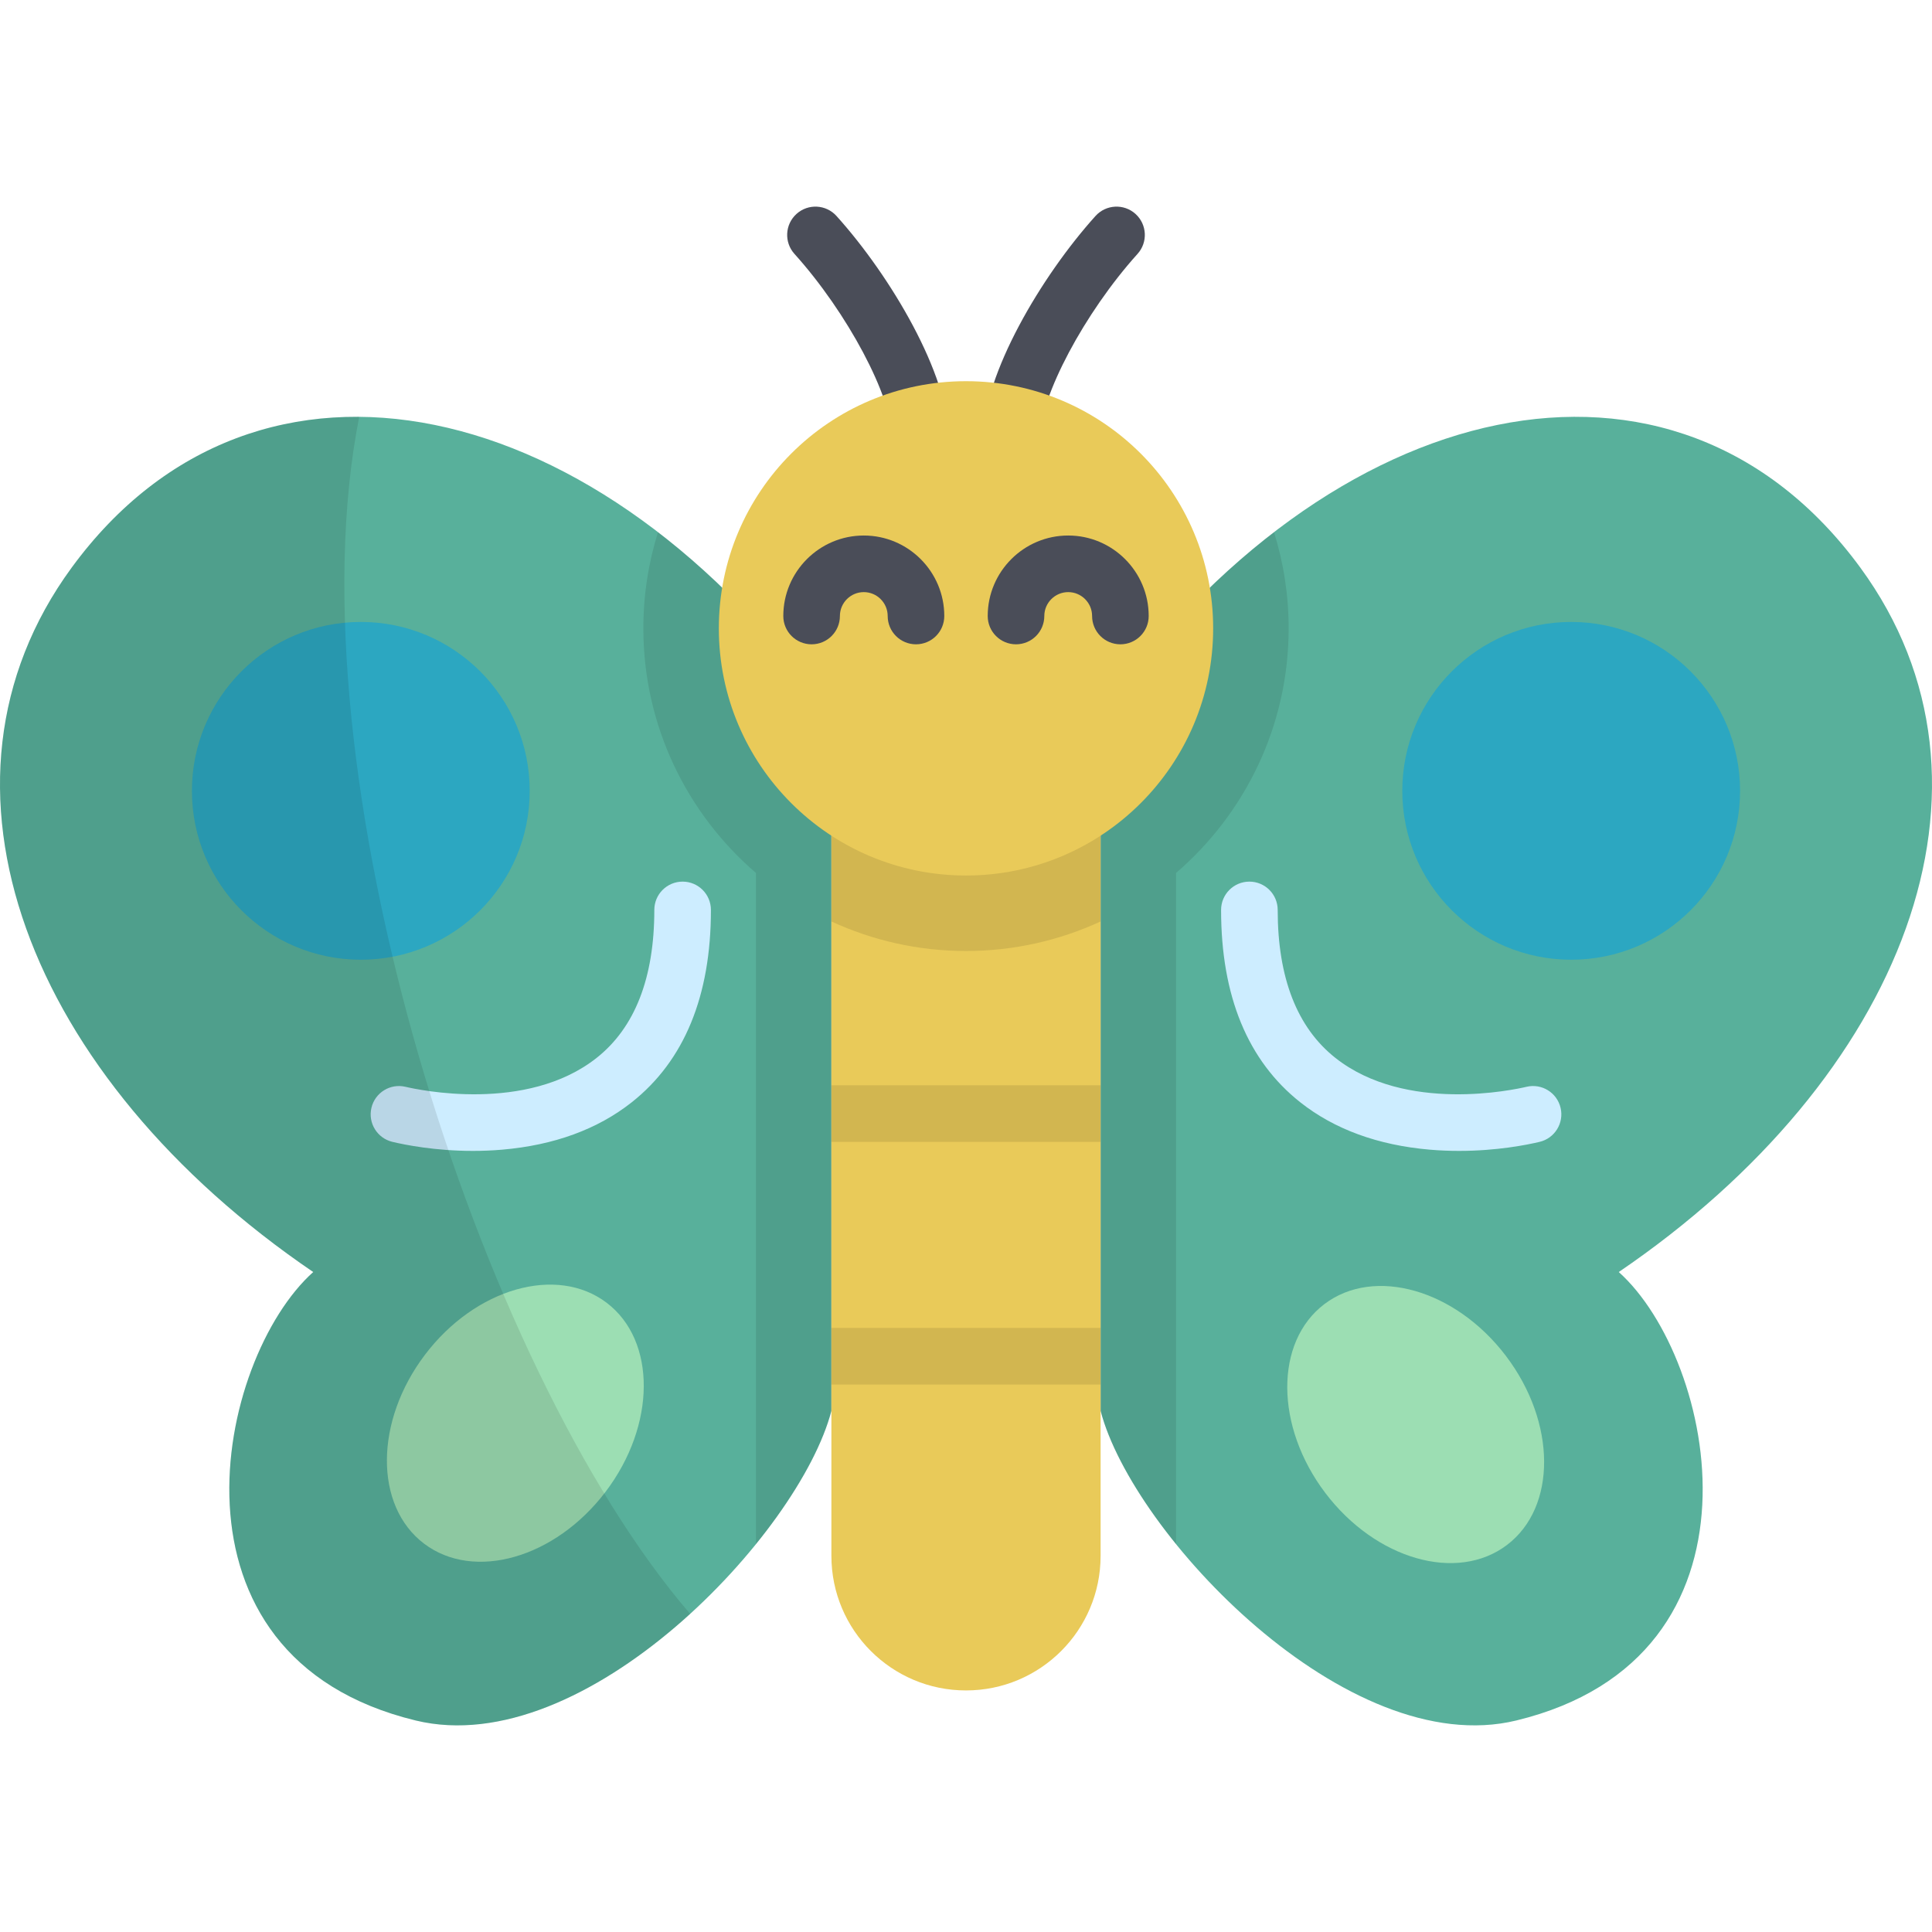 <?xml version="1.0" encoding="iso-8859-1"?>
<!-- Generator: Adobe Illustrator 19.0.0, SVG Export Plug-In . SVG Version: 6.00 Build 0)  -->
<svg version="1.1" id="Capa_1" xmlns="http://www.w3.org/2000/svg" xmlns:xlink="http://www.w3.org/1999/xlink" x="0px" y="0px"
	 viewBox="0 0 512 512" style="enable-background:new 0 0 512 512;" xml:space="preserve">
<path style="fill:#58B09B;" d="M291.67,189.597c60.989-85.871,152.173-106.356,201.352-39.151
	c42.025,57.429,11.443,135.285-64.031,186.654c25.73,23.067,42.328,102.008-27.156,118.848
	c-44.894,10.88-101.684-49.467-110.165-82.058V189.597z"/>
<circle style="fill:#2CA7C1;" cx="416.38" cy="209.58" r="44.758"/>
<ellipse transform="matrix(-0.797 0.604 -0.604 -0.797 902.081 451.555)" style="fill:#9CDEB3;" cx="375.217" cy="377.253" rx="30.04" ry="40.05"/>
<path style="fill:#CDEDFF;" d="M386.66,305.002c-2.472,0-5.066-0.098-7.746-0.328c-13.733-1.181-25.281-5.403-34.32-12.549
	c-13.931-11.012-20.994-28.166-20.994-50.986c0-4.143,3.357-7.5,7.5-7.5s7.5,3.357,7.5,7.5c0,18.001,5.146,31.196,15.296,39.219
	c18.605,14.706,47.418,8.42,50.643,7.656c4.037-0.96,8.073,1.536,9.028,5.565c0.957,4.03-1.535,8.072-5.565,9.028
	C404.597,303.416,396.637,305.002,386.66,305.002z"/>
<path style="fill:#58B09B;" d="M220.33,189.597C159.341,103.726,68.157,83.241,18.978,150.446
	C-23.048,207.875,7.535,285.73,83.009,337.1c-25.73,23.067-42.328,102.008,27.156,118.848
	c44.894,10.88,101.683-49.467,110.165-82.058V189.597z"/>
<path style="fill:#E9CA59;" d="M256,129.55L256,129.55c-19.7,0-35.67,15.97-35.67,35.67v247.091c0,19.7,15.97,35.67,35.67,35.67l0,0
	c19.7,0,35.67-15.97,35.67-35.67V165.22C291.67,145.52,275.7,129.55,256,129.55z"/>
<circle style="fill:#2CA7C1;" cx="95.62" cy="209.58" r="44.758"/>
<ellipse transform="matrix(0.797 0.604 -0.604 0.797 255.407 -6.084)" style="fill:#9CDEB3;" cx="136.762" cy="377.214" rx="30.04" ry="40.05"/>
<path style="fill:#CDEDFF;" d="M125.34,305.002c-9.978,0-17.936-1.586-21.341-2.395c-4.03-0.956-6.522-4.998-5.565-9.028
	s4.997-6.523,9.029-5.565c3.225,0.765,32.039,7.05,50.642-7.656c10.15-8.022,15.296-21.218,15.296-39.219c0-4.143,3.358-7.5,7.5-7.5
	s7.5,3.357,7.5,7.5c0,22.82-7.063,39.975-20.994,50.986c-9.04,7.146-20.587,11.368-34.32,12.549
	C130.406,304.905,127.81,305.002,125.34,305.002z"/>
<g>
	<path style="fill:#4A4D58;" d="M243.922,123.534c-4.142,0-7.5-3.357-7.5-7.5c0-10.865-11.854-33.191-25.885-48.753
		c-2.773-3.076-2.528-7.818,0.548-10.593c3.076-2.774,7.819-2.529,10.593,0.548c14.42,15.992,29.745,42.034,29.745,58.798
		C251.422,120.177,248.064,123.534,243.922,123.534z"/>
	<path style="fill:#4A4D58;" d="M268.078,123.534c-4.143,0-7.5-3.357-7.5-7.5c0-16.764,15.325-42.806,29.744-58.798
		c2.773-3.075,7.517-3.321,10.593-0.548c3.076,2.774,3.321,7.517,0.548,10.593c-14.031,15.561-25.885,37.887-25.885,48.753
		C275.578,120.177,272.221,123.534,268.078,123.534z"/>
</g>
<path style="opacity:0.1;enable-background:new    ;" d="M256,129.55L256,129.55c-19.7,0-35.67,15.97-35.67,35.67v78.979
	c10.865,5.01,22.942,7.826,35.67,7.826c12.728,0,24.805-2.816,35.67-7.826V165.22C291.67,145.52,275.7,129.55,256,129.55z"/>
<path style="opacity:0.1;enable-background:new    ;" d="M337.625,141.038c-16.328,12.557-31.939,28.826-45.955,48.559v184.292
	c2.627,10.095,9.892,22.853,20,35.332V231.338c18.246-15.693,29.834-38.92,29.834-64.817
	C341.504,157.649,340.144,149.09,337.625,141.038z"/>
<path style="opacity:0.1;enable-background:new    ;" d="M174.376,141.038c-2.519,8.052-3.879,16.611-3.879,25.482
	c0,25.897,11.588,49.124,29.833,64.817V409.22c10.108-12.479,17.373-25.237,20-35.332V189.597
	C206.315,169.864,190.703,153.595,174.376,141.038z"/>
<circle style="fill:#E9CA59;" cx="256" cy="166.52" r="65.5"/>
<path style="opacity:0.1;enable-background:new    ;" d="M95.194,110.468c-29.126-0.244-56.163,12.575-76.216,39.978
	C-23.048,207.875,7.535,285.73,83.009,337.1c-25.73,23.066-42.328,102.008,27.156,118.848c23.901,5.792,51.174-8.605,72.733-28.253
	C126.303,361.893,76.69,204.082,95.194,110.468z"/>
<g>
	<path style="fill:#4A4D58;" d="M242.746,170.749c-4.142,0-7.5-3.357-7.5-7.5c0-3.491-2.84-6.331-6.331-6.331
		s-6.331,2.84-6.331,6.331c0,4.143-3.358,7.5-7.5,7.5s-7.5-3.357-7.5-7.5c0-11.762,9.569-21.331,21.331-21.331
		s21.331,9.569,21.331,21.331C250.246,167.392,246.888,170.749,242.746,170.749z"/>
	<path style="fill:#4A4D58;" d="M296.916,170.749c-4.143,0-7.5-3.357-7.5-7.5c0-3.491-2.84-6.331-6.331-6.331
		s-6.331,2.84-6.331,6.331c0,4.143-3.357,7.5-7.5,7.5s-7.5-3.357-7.5-7.5c0-11.762,9.569-21.331,21.331-21.331
		s21.331,9.569,21.331,21.331C304.416,167.392,301.059,170.749,296.916,170.749z"/>
</g>
<g style="opacity:0.1;">
	<rect x="220.33" y="287.61" width="71.34" height="15"/>
	<rect x="220.33" y="351.92" width="71.34" height="15"/>
</g>
<g>
</g>
<g>
</g>
<g>
</g>
<g>
</g>
<g>
</g>
<g>
</g>
<g>
</g>
<g>
</g>
<g>
</g>
<g>
</g>
<g>
</g>
<g>
</g>
<g>
</g>
<g>
</g>
<g>
</g>
</svg>
